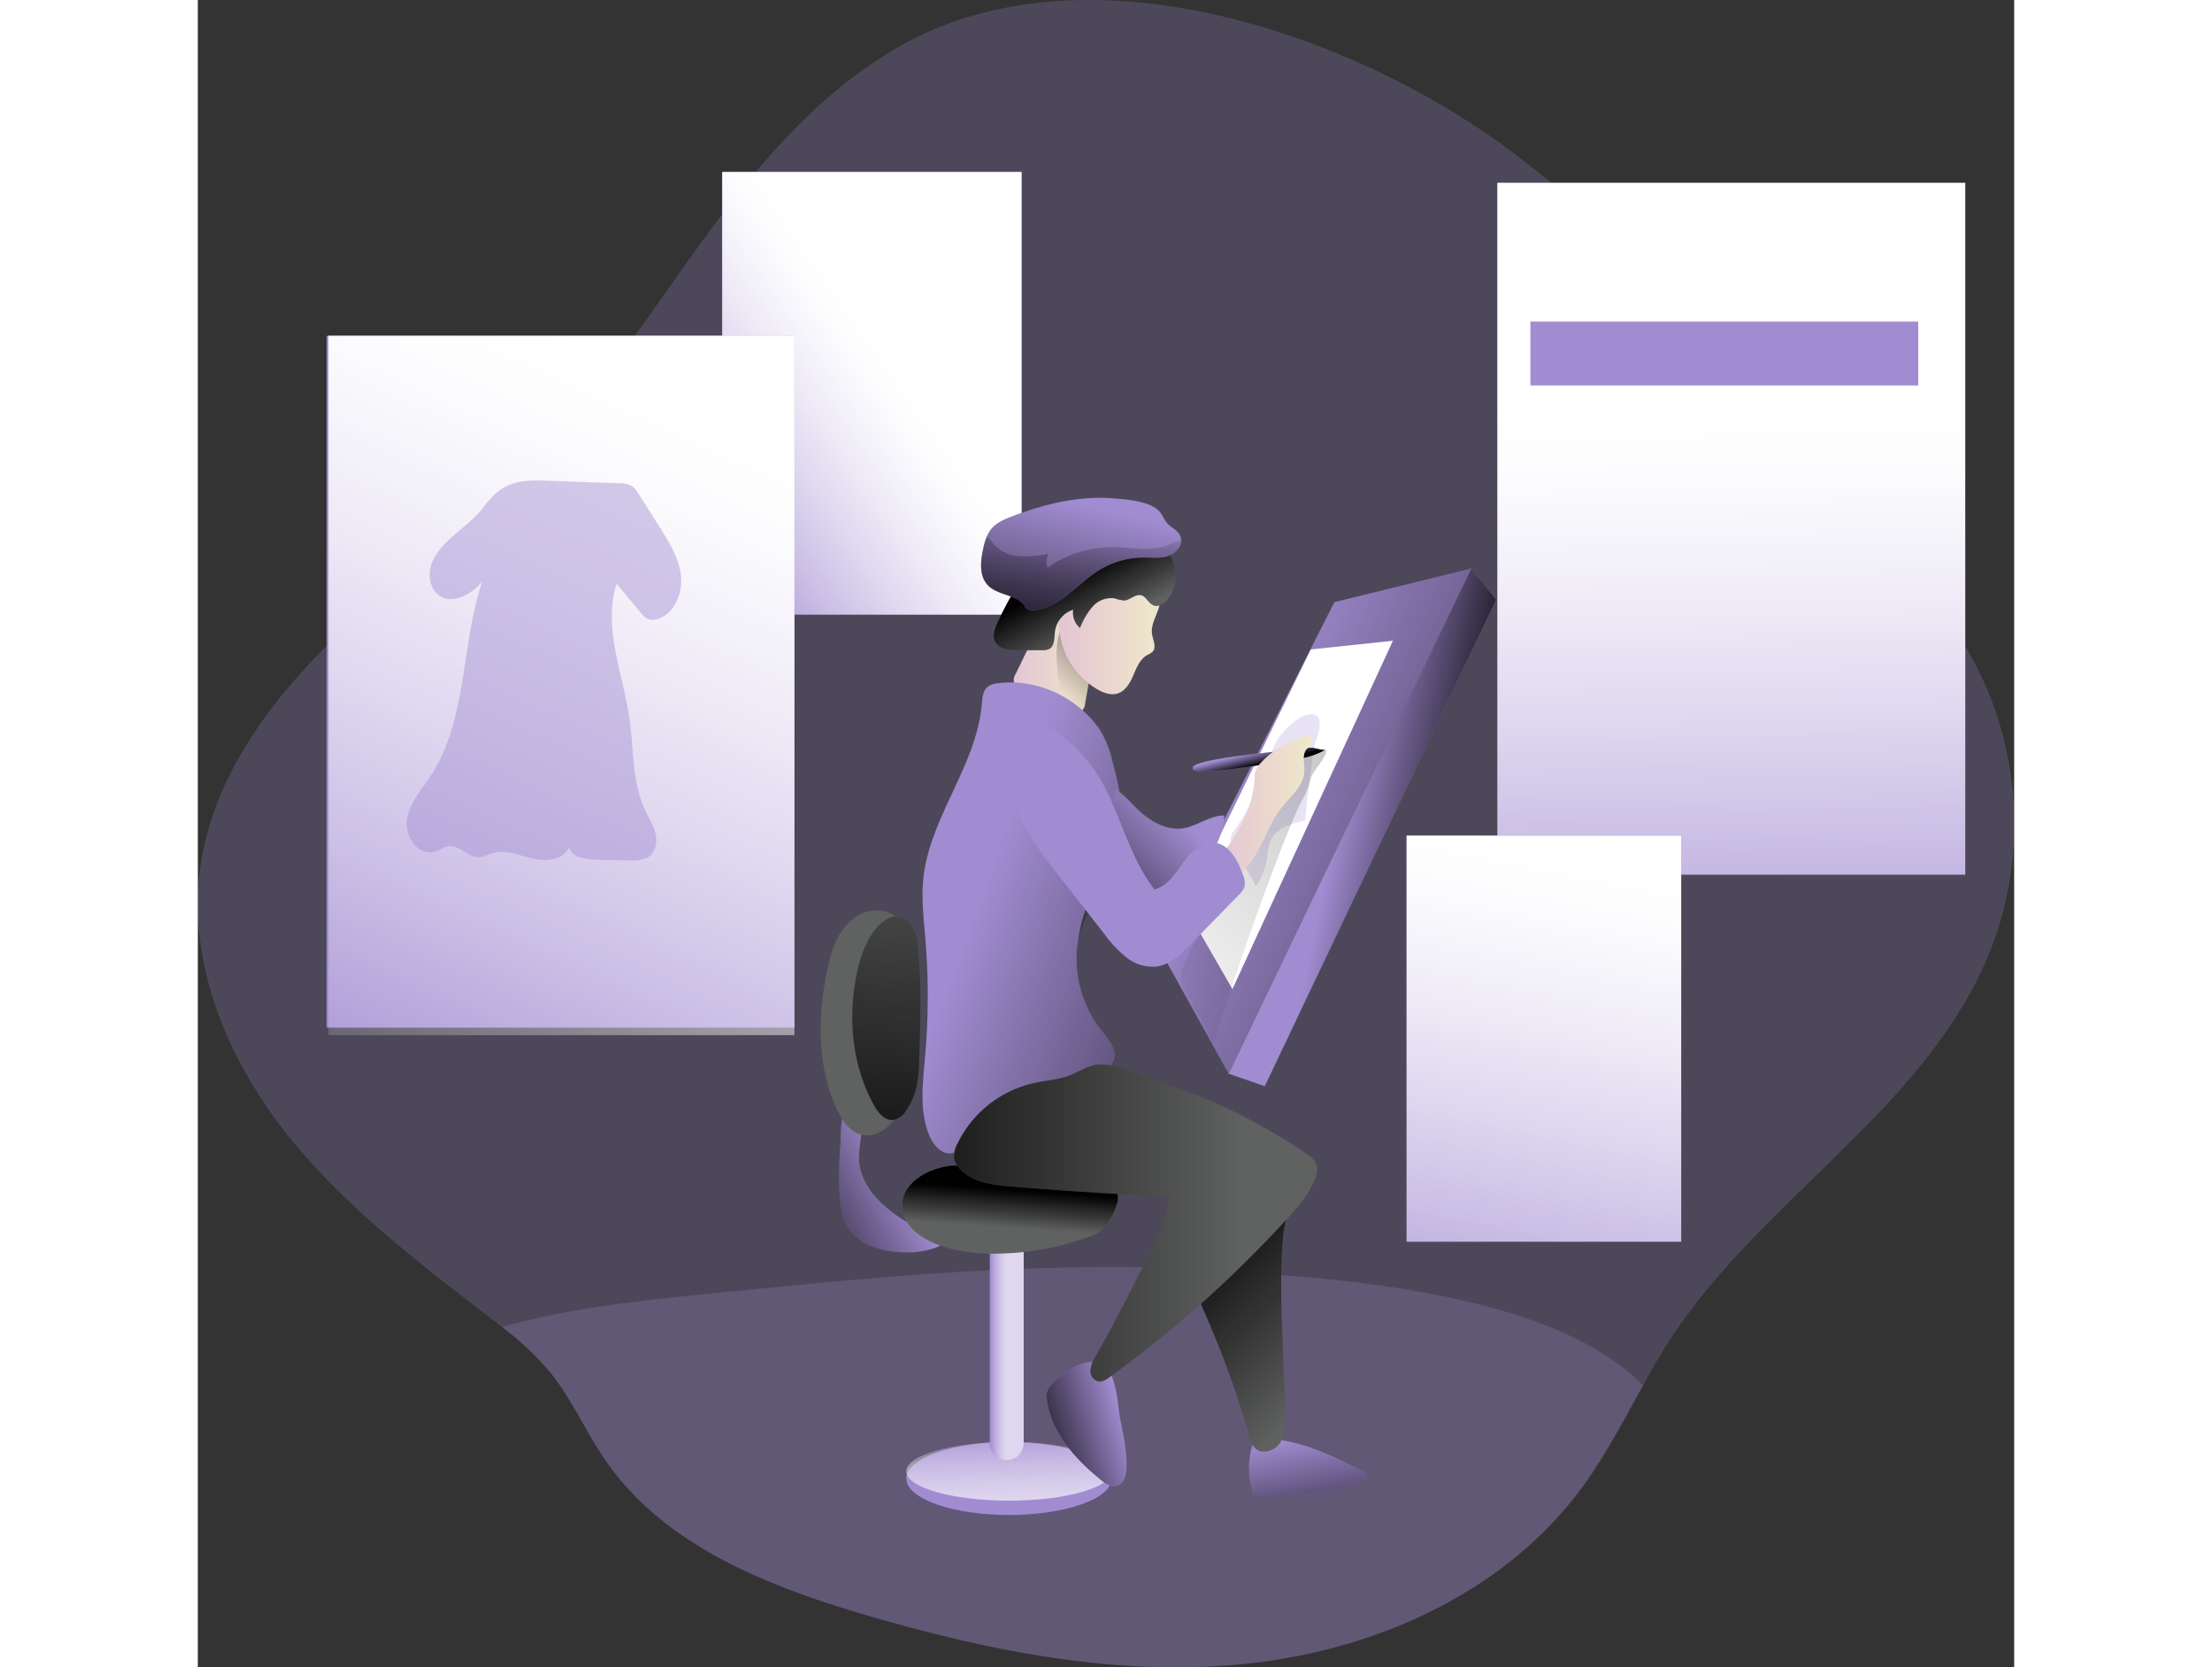 <svg id="Layer_1" data-name="Layer 1" xmlns="http://www.w3.org/2000/svg" xmlns:xlink="http://www.w3.org/1999/xlink" viewBox="0 0 535.59 491.6" width="406" height="306" class="illustration styles_illustrationTablet__1DWOa"><rect x="0" y="0" width="535.59" height="491.6" fill="#333333" stroke="none"/><defs><linearGradient id="linear-gradient" x1="299.35" y1="224.78" x2="465.92" y2="296.32" gradientUnits="userSpaceOnUse"><stop offset="0" stop-color="#010101" stop-opacity="0"></stop><stop offset="0.95" stop-color="#010101"></stop></linearGradient><linearGradient id="linear-gradient-2" x1="286.62" y1="300.74" x2="677.71" y2="3.15" xlink:href="#linear-gradient"></linearGradient><linearGradient id="linear-gradient-3" x1="330.27" y1="222.8" x2="331.32" y2="227.11" xlink:href="#linear-gradient"></linearGradient><linearGradient id="linear-gradient-4" x1="238.79" y1="420.48" x2="240.17" y2="467.25" gradientUnits="userSpaceOnUse"><stop offset="0" stop-color="#fff" stop-opacity="0"></stop><stop offset="0.07" stop-color="#fff" stop-opacity="0.22"></stop><stop offset="0.16" stop-color="#fff" stop-opacity="0.45"></stop><stop offset="0.25" stop-color="#fff" stop-opacity="0.65"></stop><stop offset="0.33" stop-color="#fff" stop-opacity="0.8"></stop><stop offset="0.4" stop-color="#fff" stop-opacity="0.91"></stop><stop offset="0.46" stop-color="#fff" stop-opacity="0.98"></stop><stop offset="0.51" stop-color="#fff"></stop></linearGradient><linearGradient id="linear-gradient-5" x1="233.62" y1="396.26" x2="243.52" y2="396.26" xlink:href="#linear-gradient-4"></linearGradient><linearGradient id="linear-gradient-6" x1="226.04" y1="347.16" x2="180.91" y2="370.55" xlink:href="#linear-gradient"></linearGradient><linearGradient id="linear-gradient-7" x1="256.95" y1="363.42" x2="257.78" y2="351.59" xlink:href="#linear-gradient"></linearGradient><linearGradient id="linear-gradient-8" x1="290.86" y1="419.35" x2="258.94" y2="429.25" xlink:href="#linear-gradient"></linearGradient><linearGradient id="linear-gradient-9" x1="343.31" y1="424.73" x2="351.01" y2="468.39" xlink:href="#linear-gradient"></linearGradient><linearGradient id="linear-gradient-10" x1="351.99" y1="409.57" x2="305.76" y2="362.24" xlink:href="#linear-gradient"></linearGradient><linearGradient id="linear-gradient-11" x1="139.01" y1="157.74" x2="275.49" y2="62.35" xlink:href="#linear-gradient-4"></linearGradient><linearGradient id="linear-gradient-12" x1="258.5" y1="196.81" x2="281.43" y2="196.81" gradientUnits="userSpaceOnUse"><stop offset="0" stop-color="#e4c5d5"></stop><stop offset="0.42" stop-color="#e9d3cf"></stop><stop offset="1" stop-color="#efe8ca"></stop></linearGradient><linearGradient id="linear-gradient-13" x1="270.75" y1="203.42" x2="301.57" y2="175.91" xlink:href="#linear-gradient"></linearGradient><linearGradient id="linear-gradient-14" x1="246.74" y1="270.47" x2="387.25" y2="321.83" xlink:href="#linear-gradient"></linearGradient><linearGradient id="linear-gradient-15" x1="318.4" y1="239.18" x2="346.51" y2="239.18" xlink:href="#linear-gradient-12"></linearGradient><linearGradient id="linear-gradient-16" x1="326.18" y1="361.95" x2="197.95" y2="361.95" xlink:href="#linear-gradient"></linearGradient><linearGradient id="linear-gradient-17" x1="230.16" y1="231.5" x2="212.55" y2="373.85" xlink:href="#linear-gradient"></linearGradient><linearGradient id="linear-gradient-18" x1="305.95" y1="240.61" x2="263.58" y2="283.26" xlink:href="#linear-gradient"></linearGradient><linearGradient id="linear-gradient-19" x1="335.56" y1="242.09" x2="382.15" y2="251.26" xlink:href="#linear-gradient"></linearGradient><linearGradient id="linear-gradient-20" x1="454.86" y1="306.88" x2="448.26" y2="-66.24" xlink:href="#linear-gradient-4"></linearGradient><linearGradient id="linear-gradient-21" x1="375.91" y1="410.59" x2="439.74" y2="93.61" xlink:href="#linear-gradient-4"></linearGradient><linearGradient id="linear-gradient-22" x1="271.87" y1="186.92" x2="301.85" y2="186.92" xlink:href="#linear-gradient-12"></linearGradient><linearGradient id="linear-gradient-23" x1="284.31" y1="187.69" x2="274.68" y2="170.08" xlink:href="#linear-gradient"></linearGradient><linearGradient id="linear-gradient-24" x1="281.26" y1="150.67" x2="265.29" y2="223.34" xlink:href="#linear-gradient"></linearGradient><linearGradient id="linear-gradient-25" x1="280.23" y1="149.39" x2="271.15" y2="222.86" xlink:href="#linear-gradient"></linearGradient><linearGradient id="linear-gradient-26" x1="45.68" y1="334.81" x2="246.07" y2="-97.32" xlink:href="#linear-gradient-4"></linearGradient></defs><title>Designer 2</title><path d="M546.84,280.91c-18.1,46.56-67.12,73.3-94.48,115.09-3,4.49-5.63,9.18-8.21,13.87-5.71,10.25-11.06,20.68-18,30.1-22.56,30.73-60.32,47.77-98.2,51.88s-76.11-3.48-112.7-14.19c-29.2-8.56-59.73-20.56-77-45.62-5.9-8.52-10-18.22-16.53-26.23a87.15,87.15,0,0,0-14-13.14c-1.48-1.17-2.93-2.3-4.41-3.44-21.74-16.69-43.79-33.61-60.52-55.35s-27.75-49.25-24.12-76.42c3.56-26.47,20.41-49.33,39.6-67.9s41.28-34,59.7-53.32c36.94-38.7,59.06-92.61,105-120.09,55.47-33.22,136.31-5,183.3,30.57,38.19,28.85,68.41,66.69,99.92,102.69,14.93,17.09,30.49,34.29,39.4,55.16A102.51,102.51,0,0,1,546.84,280.91Z" transform="translate(-17.99 -1.36)" fill="#a18cd1" opacity="0.24" style="isolation: isolate;"></path><path d="M444.15,409.87c-5.71,10.25-11.06,20.68-18,30.1-22.56,30.73-60.32,47.77-98.2,51.88s-76.11-3.48-112.7-14.19c-29.2-8.56-59.73-20.56-77-45.62-5.9-8.52-10-18.22-16.53-26.23a87.15,87.15,0,0,0-14-13.14c19.82-5.66,40.85-7.81,61.49-9.89,51.6-5.16,103.55-10.32,155.31-6.45C354.4,378.6,417.1,382.28,444.15,409.87Z" transform="translate(-17.99 -1.36)" fill="#a18cd1" opacity="0.24" style="isolation: isolate;"></path><rect x="383.21" y="53.92" width="137.95" height="203.98" fill="#a18cd1"></rect><polygon points="335.15 177.55 375.51 167.65 303.97 316.6 283.42 279.55 335.15 177.55" fill="#a18cd1"></polygon><polygon points="335.15 177.55 375.51 167.65 303.97 316.6 283.42 279.55 335.15 177.55" fill="url(#linear-gradient)"></polygon><polygon points="328.18 191.5 352.4 188.93 305.07 291.65 291.13 267.44 328.18 191.5" fill="#fff"></polygon><path d="M344.53,243.34c-3.85.81-8.18,2-10,5.46-.94,1.83-1,4-1.33,6a19.71,19.71,0,0,1-3.16,7.83l-6.95-12.23a3.83,3.83,0,0,1-.63-1.67,4,4,0,0,1,1-2.3,79.49,79.49,0,0,0,8.63-15.91c1.84-4.58,2.54-9.59,5.95-13.33,1.74-1.91,5.71-5.66,8.65-5.21,4.16.63,1.06,7.06.48,9.62C346.73,223.47,344.35,243.38,344.53,243.34Z" transform="translate(-17.99 -1.36)" fill="#a18cd1" opacity="0.24" style="isolation: isolate;"></path><path d="M346.21,230.73a23.19,23.19,0,0,1-2.69,6.72c-5.66,10.74-23,60.23-25.87,71.71-1.49-2.8-6.31-11.7-7.81-14.5-1-1.8-1.95-3.72-1.86-5.76a11.52,11.52,0,0,1,1.37-4.3c3.12-6.66,6.29-13.38,10.75-19.23,3.14-4.13,2.68-8.45,5.89-12.53,5.65-7.16,10.19-14.58,12.84-23.29.42-1.37,9.38-7.88,11.6-7.11C352.07,223,346.46,229.26,346.21,230.73Z" transform="translate(-17.99 -1.36)" fill="url(#linear-gradient-2)"></path><path d="M311.32,227.78c-.83,3,21.18-1.16,26-1.79,4.52-.59,9.18-1.24,13.12-3.55-.56.33-3.29-.67-4.2-.62-2.05.09-4.14.52-6.19.75C335.87,223,311.39,225.1,311.32,227.78Z" transform="translate(-17.99 -1.36)" fill="#a18cd1"></path><path d="M311.32,227.78c-.83,3,21.18-1.16,26-1.79,4.52-.59,9.18-1.24,13.12-3.55-.56.33-3.29-.67-4.2-.62-2.05.09-4.14.52-6.19.75C335.87,223,311.39,225.1,311.32,227.78Z" transform="translate(-17.99 -1.36)" fill="url(#linear-gradient-3)"></path><ellipse cx="239.19" cy="435.94" rx="30.29" ry="10.77" fill="#a18cd1"></ellipse><ellipse cx="239.19" cy="433.83" rx="30.29" ry="8.66" opacity="0.65" fill="url(#linear-gradient-4)"></ellipse><path d="M233.62,362h9.91a0,0,0,0,1,0,0v63.56a5,5,0,0,1-5,5h0a5,5,0,0,1-5-5V362a0,0,0,0,1,0,0Z" fill="#a18cd1"></path><path d="M233.62,362h9.91a0,0,0,0,1,0,0v63.56a5,5,0,0,1-5,5h0a5,5,0,0,1-5-5V362a0,0,0,0,1,0,0Z" opacity="0.65" fill="url(#linear-gradient-5)"></path><path d="M207.12,350.41c.07,4.85.46,10,3.39,13.88,3.45,4.54,9.58,6.12,15.28,6.31a25.42,25.42,0,0,0,9-1.09A13.66,13.66,0,0,0,242,364.2c-3.57-1.79-7.92-.4-11.8-1.33a17,17,0,0,1-5.32-2.57c-6-3.95-11.59-9.78-11.93-16.95-.17-3.61,1.11-7.23.49-10.83-.29-1.7-2-5.7-4.33-3.51-1.78,1.66-1.48,7.89-1.66,10.21C207.13,342.94,207.06,346.68,207.12,350.41Z" transform="translate(-17.99 -1.36)" fill="#a18cd1"></path><path d="M207.12,350.41c.07,4.85.46,10,3.39,13.88,3.45,4.54,9.58,6.12,15.28,6.31a25.42,25.42,0,0,0,9-1.09A13.66,13.66,0,0,0,242,364.2c-3.57-1.79-7.92-.4-11.8-1.33a17,17,0,0,1-5.32-2.57c-6-3.95-11.59-9.78-11.93-16.95-.17-3.61,1.11-7.23.49-10.83-.29-1.7-2-5.7-4.33-3.51-1.78,1.66-1.48,7.89-1.66,10.21C207.13,342.94,207.06,346.68,207.12,350.41Z" transform="translate(-17.99 -1.36)" fill="url(#linear-gradient-6)"></path><path d="M241.12,345c-5.21.36-10.12,2.49-12.89,5.61a9.08,9.08,0,0,0-1.46,10.57C228.7,364.7,233,367.46,238,369a50.87,50.87,0,0,0,15.92,2,81.1,81.1,0,0,0,27.29-5.13,12.24,12.24,0,0,0,3.07-1.53,7.89,7.89,0,0,0,1.65-1.84,22.76,22.76,0,0,0,2.91-5.67,6.34,6.34,0,0,0,.42-3.17c-.52-2.71-3.95-4.68-7.49-5.83-6.34-2.05-13.52-2.31-20.5-2.54-7.88-.26-15.79-.52-23.67-.1" transform="translate(-17.99 -1.36)" fill="#606161"></path><path d="M241.12,345c-5.21.36-10.12,2.49-12.89,5.61a9.08,9.08,0,0,0-1.46,10.57C228.7,364.7,233,367.46,238,369a50.87,50.87,0,0,0,15.92,2,81.1,81.1,0,0,0,27.29-5.13,12.24,12.24,0,0,0,3.07-1.53,7.89,7.89,0,0,0,1.65-1.84,22.76,22.76,0,0,0,2.91-5.67,6.34,6.34,0,0,0,.42-3.17c-.52-2.71-3.95-4.68-7.49-5.83-6.34-2.05-13.52-2.31-20.5-2.54-7.88-.26-15.79-.52-23.67-.1" transform="translate(-17.99 -1.36)" fill="url(#linear-gradient-7)"></path><path d="M269.87,409.45a6,6,0,0,0-1.46,2.32,6.42,6.42,0,0,0,0,2.69c1.43,9.57,8.48,17.3,16,23.38,1.28,1,2.82,2.09,4.41,1.74,2.2-.5,3-3.25,3-5.5.13-4.68-.82-9.31-1.77-13.89-.88-4.22-1-14.78-5.69-16.79S272.72,406.28,269.87,409.45Z" transform="translate(-17.99 -1.36)" fill="#a18cd1"></path><path d="M329.07,441.29a1.41,1.41,0,0,0,.47.79,2.06,2.06,0,0,0,1.22.25c10.39,0,21.25-.05,30.43-4.17.76-.34,1.6-.85,1.58-1.57s-.78-1.16-1.46-1.52c-7.72-4-15.91-8-24.95-9.24-4.61-.65-6.86-1.07-7.82,3.18A23.29,23.29,0,0,0,329.07,441.29Z" transform="translate(-17.99 -1.36)" fill="#a18cd1"></path><path d="M269.87,409.45a6,6,0,0,0-1.46,2.32,6.42,6.42,0,0,0,0,2.69c1.43,9.57,8.48,17.3,16,23.38,1.28,1,2.82,2.09,4.41,1.74,2.2-.5,3-3.25,3-5.5.13-4.68-.82-9.31-1.77-13.89-.88-4.22-1-14.78-5.69-16.79S272.72,406.28,269.87,409.45Z" transform="translate(-17.99 -1.36)" fill="url(#linear-gradient-8)"></path><path d="M329.07,441.29a1.41,1.41,0,0,0,.47.79,2.06,2.06,0,0,0,1.22.25c10.39,0,21.25-.05,30.43-4.17.76-.34,1.6-.85,1.58-1.57s-.78-1.16-1.46-1.52c-7.72-4-15.91-8-24.95-9.24-4.61-.65-6.86-1.07-7.82,3.18A23.29,23.29,0,0,0,329.07,441.29Z" transform="translate(-17.99 -1.36)" fill="url(#linear-gradient-9)"></path><path d="M338.63,418.43c0,2.87,0,5.93-1.52,8.34s-5.28,3.62-7.34,1.63a7.47,7.47,0,0,1-1.68-3.47,277.54,277.54,0,0,0-11.81-33.24c-2.86-6.7-6-13.45-6.62-20.7s2-15.3,8.35-18.93c5-2.85,14.93-3.57,19.33.93,3.34,3.42,1.05,8.63.69,12.78C336.53,383,338.37,401.13,338.63,418.43Z" transform="translate(-17.99 -1.36)" fill="#606161"></path><path d="M338.63,418.43c0,2.87,0,5.93-1.52,8.34s-5.28,3.62-7.34,1.63a7.47,7.47,0,0,1-1.68-3.47,277.54,277.54,0,0,0-11.81-33.24c-2.86-6.7-6-13.45-6.62-20.7s2-15.3,8.35-18.93c5-2.85,14.93-3.57,19.33.93,3.34,3.42,1.05,8.63.69,12.78C336.53,383,338.37,401.13,338.63,418.43Z" transform="translate(-17.99 -1.36)" fill="url(#linear-gradient-10)"></path><rect x="154.63" y="50.71" width="88.27" height="130.52" fill="#a18cd1"></rect><rect x="154.63" y="50.71" width="88.27" height="130.52" fill="url(#linear-gradient-11)"></rect><path d="M281.34,199.14c-.59,3.2-1.14,6.45-1.72,9.65a3.41,3.41,0,0,1-.9,2.11,1.92,1.92,0,0,1-1.29.47,7.09,7.09,0,0,1-2-.39c-5.16-1.68-10.43-3.4-14.93-6.45a3.68,3.68,0,0,1-1.95-2.54,4.13,4.13,0,0,1,.62-2c1.92-3.56,7.23-16.54,11.73-17.63,2-.51,3.63,1.8,5.12,4.69,1.68,3.44,3.13,7.74,4.5,9.22a4,4,0,0,1,.89,1.41A4,4,0,0,1,281.34,199.14Z" transform="translate(-17.99 -1.36)" fill="url(#linear-gradient-12)"></path><path d="M281.34,199.14c-.59,3.2-1.14,6.45-1.72,9.65a3.41,3.41,0,0,1-.9,2.11,1.92,1.92,0,0,1-1.29.47,7,7,0,0,1-4-3.52,18.06,18.06,0,0,1-1.6-5.78c-.63-4.46-1.06-9.27.11-13.64.55-2.08,2.19-2.08,4-1.41,1.68,3.44,3.13,7.74,4.5,9.22a4,4,0,0,1,.89,1.41A4,4,0,0,1,281.34,199.14Z" transform="translate(-17.99 -1.36)" fill="url(#linear-gradient-13)"></path><path d="M253.91,202.84a6,6,0,0,0-3,1c-1.45,1.18-1.59,3.3-1.75,5.16-1.54,18.18-15.48,33.48-17.26,51.64-.58,5.87.16,11.77.64,17.65a205.94,205.94,0,0,1-.09,34.59c-.68,7.71-1.74,15.77,1.11,23,1.12,2.83,3.42,5.75,6.45,5.57a8.82,8.82,0,0,0,3.62-1.35L284,317.65c1.59-.88,3.28-1.88,4-3.56,1.24-3-1.35-6.09-3.39-8.63a34.38,34.38,0,0,1-7.44-23.79c.71-5.67,1.89-13.24,4.77-14.89s6.08,1.84,6.88-1.37c2.23-9,2.64-6.81,2.29-16.94a99,99,0,0,0-3.63-23.32,29.14,29.14,0,0,0-3.79-9.05C277,206.77,265.2,201.33,253.91,202.84Z" transform="translate(-17.99 -1.36)" fill="#a18cd1"></path><path d="M253.91,202.84a6,6,0,0,0-3,1c-1.45,1.18-1.59,3.3-1.75,5.16-1.54,18.18-15.48,33.48-17.26,51.64-.58,5.87.16,11.77.64,17.65a205.94,205.94,0,0,1-.09,34.59c-.68,7.71-1.74,15.77,1.11,23,1.12,2.83,3.42,5.75,6.45,5.57a8.82,8.82,0,0,0,3.62-1.35L284,317.65c1.59-.88,3.28-1.88,4-3.56,1.24-3-1.35-6.09-3.39-8.63a34.38,34.38,0,0,1-7.44-23.79c2.29-18.19,14.57-18.95,14.25-25.75-.52-10.86-1.26-21.82-4.37-32.24a25.67,25.67,0,0,0-3.36-7.58C277,206.77,265.2,201.33,253.91,202.84Z" transform="translate(-17.99 -1.36)" fill="url(#linear-gradient-14)"></path><path d="M329.59,230.84a8.8,8.8,0,0,1,.27-2.12,6.91,6.91,0,0,1,1.65-2.5,27.13,27.13,0,0,1,14-7.95,1.93,1.93,0,0,1,.71,2.77,10.32,10.32,0,0,1-1.13,1.05c-1.61,1.64-.72,4.35-.81,6.65-.18,4.42-4.17,7.54-6.89,11-4.08,5.25-5.6,12.23-10,17.2-1.77,2-6,4.76-8.36,1.9-1.74-2.12.88-5.33,2.09-7C325.64,245.37,329.13,238.93,329.59,230.84Z" transform="translate(-17.99 -1.36)" fill="url(#linear-gradient-15)"></path><path d="M344.54,341.32c1.44,1,3,2.11,3.39,3.79a6.17,6.17,0,0,1-.43,3.56c-1.62,4.49-4.82,8.19-8,11.72a342.2,342.2,0,0,1-52.61,47c-1,.75-2.26,1.54-3.52,1.27a3.21,3.21,0,0,1-2.17-3.37,9.39,9.39,0,0,1,1.53-4q9.51-16.85,17.63-34.41c1.87-4,3.71-8.24,3.84-12.69q-23.26-1.06-46.47-3c-5.48-.45-11.52-1.21-15.17-5.33a6.12,6.12,0,0,1-1.55-2.87,7.47,7.47,0,0,1,1-4.42,33.05,33.05,0,0,1,21.92-17.7c3.65-.86,7.47-1.08,11-2.35,2.91-1.05,5.55-3.1,8.74-3.26,5.7-.28,13,3.4,18.35,5.16A172.2,172.2,0,0,1,344.54,341.32Z" transform="translate(-17.99 -1.36)" fill="#606161"></path><path d="M344.54,341.32c1.44,1,3,2.11,3.39,3.79a6.17,6.17,0,0,1-.43,3.56c-1.62,4.49-4.82,8.19-8,11.72a342.2,342.2,0,0,1-52.61,47c-1,.75-2.26,1.54-3.52,1.27a3.21,3.21,0,0,1-2.17-3.37,9.39,9.39,0,0,1,1.53-4q9.51-16.85,17.63-34.41c1.87-4,3.71-8.24,3.84-12.69q-23.26-1.06-46.47-3c-5.48-.45-11.52-1.21-15.17-5.33a6.12,6.12,0,0,1-1.55-2.87,7.47,7.47,0,0,1,1-4.42,33.05,33.05,0,0,1,21.92-17.7c3.65-.86,7.47-1.08,11-2.35,2.91-1.05,5.55-3.1,8.74-3.26,5.7-.28,13,3.4,18.35,5.16A172.2,172.2,0,0,1,344.54,341.32Z" transform="translate(-17.99 -1.36)" fill="url(#linear-gradient-16)"></path><path d="M217.05,269.87c-3.89.38-7.27,3-9.4,6.3s-3.17,7.13-4,10.94c-2.95,13.87-3.19,28.88,2.94,41.66,1.51,3.15,3.72,6.37,7.11,7.2,4.37,1.06,8.63-2.38,10.94-6.25,4.46-7.48,4.57-16.68,4.55-25.39l0-17.34C229.16,279.57,226.7,268.93,217.05,269.87Z" transform="translate(-17.99 -1.36)" fill="#606161"></path><path d="M212.46,287.67c-2.94,13.22-1.66,27.59,4.84,39.47,1.3,2.38,3.48,5,6.14,4.42a6,6,0,0,0,3.46-2.81A20.89,20.89,0,0,0,230,321.5a40.76,40.76,0,0,0,.69-7.4c.37-11,.74-22.08-.28-33.06a14.53,14.53,0,0,0-1.67-6.44c-3.06-5-7.66-3.2-10.68.45S213.46,283.19,212.46,287.67Z" transform="translate(-17.99 -1.36)" fill="#606161"></path><path d="M212.46,287.67c-2.94,13.22-1.66,27.59,4.84,39.47,1.3,2.38,3.48,5,6.14,4.42a6,6,0,0,0,3.46-2.81A20.89,20.89,0,0,0,230,321.5a40.76,40.76,0,0,0,.69-7.4c.37-11,.74-22.08-.28-33.06a14.53,14.53,0,0,0-1.67-6.44c-3.06-5-7.66-3.2-10.68.45S213.46,283.19,212.46,287.67Z" transform="translate(-17.99 -1.36)" fill="url(#linear-gradient-17)"></path><path d="M296.92,241.62c3.24,2.6,7.33,4.58,11.45,4,4.28-.6,8-3.86,12.31-3.8a20.93,20.93,0,0,1-3.14,9.92c-2.27,3.63-5.59,6.47-8.86,9.25l-7.46,6.33c-1.06.9-2.32,1.86-3.69,1.64a3.94,3.94,0,0,1-1.85-1c-2.93-2.48-4.17-6.38-5.23-10.07-.9-3.16-1.77-6.32-2.64-9.49a18.76,18.76,0,0,1-.89-4.86c0-2.46.64-7.53,1.89-9.36C291.81,236.22,294.08,239.36,296.92,241.62Z" transform="translate(-17.99 -1.36)" fill="#a18cd1"></path><path d="M296.92,241.62c3.24,2.6,7.33,4.58,11.45,4,4.28-.6,8-3.86,12.31-3.8a20.93,20.93,0,0,1-3.14,9.92c-2.27,3.63-5.59,6.47-8.86,9.25l-7.46,6.33c-1.06.9-2.32,1.86-3.69,1.64a3.94,3.94,0,0,1-1.85-1c-2.93-2.48-4.17-6.38-5.23-10.07-.9-3.16-1.77-6.32-2.64-9.49a18.76,18.76,0,0,1-.89-4.86c0-2.46.64-7.53,1.89-9.36C291.81,236.22,294.08,239.36,296.92,241.62Z" transform="translate(-17.99 -1.36)" fill="url(#linear-gradient-18)"></path><polygon points="375.51 167.65 382.85 176.82 314.61 320.27 303.97 316.6 375.51 167.65" fill="#a18cd1"></polygon><polygon points="375.51 167.65 382.85 176.82 314.61 320.27 303.97 316.6 375.51 167.65" fill="url(#linear-gradient-19)"></polygon><rect x="383.21" y="53.92" width="137.95" height="203.98" fill="url(#linear-gradient-20)"></rect><rect x="356.43" y="246.4" width="80.97" height="119.73" fill="#a18cd1"></rect><rect x="356.43" y="246.4" width="80.97" height="119.73" fill="url(#linear-gradient-21)"></rect><path d="M301.69,179.24c-.56,3.13-2.82,6-2.32,9.14.29,1.78,1.38,3.87.13,5.17a6,6,0,0,1-1.51.93c-2.15,1.2-3.17,3.69-4.15,6s-2.35,4.69-4.72,5.39c-1.9.56-3.94-.17-5.67-1.12a23,23,0,0,1-11.17-24.12c1-4.61,3.59-9.08,7.77-11.24C287.07,165.73,303.63,168.45,301.69,179.24Z" transform="translate(-17.99 -1.36)" fill="url(#linear-gradient-22)"></path><path d="M304.21,177.76c-1,1.44-2.77,2.78-4.4,2.12s-2.11-2.6-3.66-3c-1.74-.43-3.25,1.45-5,1.54a10.62,10.62,0,0,1-2.74-.61,7.27,7.27,0,0,0-6.59,2.42,21.23,21.23,0,0,0-3.69,6.31,5.94,5.94,0,0,1-2-5.41,7.85,7.85,0,0,0-5.39,6.32c-.26,1.93,0,4.39-1.74,5.3a4.35,4.35,0,0,1-2.06.34l-7.15,0c-2.57,0-5.69-.31-6.77-2.64-.8-1.74,0-3.76.78-5.49,3.5-7.5,7.71-14.81,13.64-20.59s13.78-9.91,22.06-10.08C299.79,154.13,310.92,168.3,304.21,177.76Z" transform="translate(-17.99 -1.36)" fill="#606161"></path><path d="M304.21,177.76c-1,1.44-2.77,2.78-4.4,2.12s-2.11-2.6-3.66-3c-1.74-.43-3.25,1.45-5,1.54a10.62,10.62,0,0,1-2.74-.61,7.27,7.27,0,0,0-6.59,2.42,21.23,21.23,0,0,0-3.69,6.31,5.94,5.94,0,0,1-2-5.41,7.85,7.85,0,0,0-5.39,6.32c-.26,1.93,0,4.39-1.74,5.3a4.35,4.35,0,0,1-2.06.34l-7.15,0c-2.57,0-5.69-.31-6.77-2.64-.8-1.74,0-3.76.78-5.49,3.5-7.5,7.71-14.81,13.64-20.59s13.78-9.91,22.06-10.08C299.79,154.13,310.92,168.3,304.21,177.76Z" transform="translate(-17.99 -1.36)" fill="url(#linear-gradient-23)"></path><path d="M258.29,153.54c-2.45.92-5,2-6.57,4.09a13.77,13.77,0,0,0-2.09,5.3c-.86,3.75-1.33,8.2,1.34,11,2.87,3,8.18,2.65,10.72,5.91a4.14,4.14,0,0,0,1.19,1.27,2.73,2.73,0,0,0,1.33.19c7.67-.35,12.88-7.62,19.38-11.7a25.18,25.18,0,0,1,13.21-3.84c2.44,0,5,.33,7.28-.43s4.39-3.13,3.74-5.48c-.54-2-2.39-2.63-3.71-3.94s-1.63-2.88-2.81-4c-2.88-2.83-9.68-3.32-13.48-3.61C277.75,147.49,267.64,150,258.29,153.54Z" transform="translate(-17.99 -1.36)" fill="#a18cd1"></path><path d="M307.88,161a5.38,5.38,0,0,1-3.79,4.34c-2.35.75-4.85.43-7.27.43a25,25,0,0,0-13.22,3.83c-6.53,4.07-11.72,11.34-19.39,11.69a2.22,2.22,0,0,1-1.33-.19,5,5,0,0,1-1.21-1.25c-2.54-3.29-7.82-2.94-10.71-5.91-2.66-2.77-2.19-7.23-1.33-11a19.8,19.8,0,0,1,1-3.36,7.24,7.24,0,0,1,1.09-2c1.57-2.07,4.11-3.16,6.53-4.06,9.38-3.56,19.47-6.06,29.55-5.32,3.8.27,10.6.78,13.49,3.6,1.17,1.17,1.56,2.81,2.81,4.06s3.17,2,3.68,3.91A2.33,2.33,0,0,1,307.88,161Z" transform="translate(-17.99 -1.36)" fill="url(#linear-gradient-24)"></path><path d="M265.07,216.68c2.36-2,5.88,0,8.21,2a55.67,55.67,0,0,1,7.52,7.6c8.71,11,10.6,26.3,19.3,37.35,3.75-1,6.07-4.58,8.31-7.73s5.4-6.4,9.26-6.06c4.49.39,7,5.28,8.51,9.53a5.87,5.87,0,0,1,.49,3.28,6,6,0,0,1-1.76,2.62l-14.14,14.5c-2.86,2.94-6,6-10.1,6.59a12.54,12.54,0,0,1-9-2.79,37.31,37.31,0,0,1-6.59-7.09L270.65,258c-4.22-5.43-8.53-11-10.64-17.55s-1.61-14.37,3-19.46" transform="translate(-17.99 -1.36)" fill="#a18cd1"></path><path d="M307.88,161a5.38,5.38,0,0,1-3.79,4.34c-2.35.75-4.85.43-7.27.43a25,25,0,0,0-13.22,3.83c-6.53,4.07-11.72,11.34-19.39,11.69a2.22,2.22,0,0,1-1.33-.19,5,5,0,0,1-1.21-1.25c-2.54-3.29-7.82-2.94-10.71-5.91-2.66-2.77-2.19-7.23-1.33-11a19.8,19.8,0,0,1,1-3.36,11.23,11.23,0,0,1,2.07,2.26,11,11,0,0,0,7.58,3.52,33.11,33.11,0,0,0,8.57-.7,5,5,0,0,0-.32,4.1,33.07,33.07,0,0,1,19-6.06c3.44,0,6.84.51,10.24.47a20.72,20.72,0,0,0,5.83-.86c1.05-.35,3-1.72,4.14-1.37C307.8,160.94,307.84,161,307.88,161Z" transform="translate(-17.99 -1.36)" fill="url(#linear-gradient-25)"></path><rect x="392.94" y="94.82" width="114.36" height="18.84" fill="#a18cd1"></rect><rect x="37.98" y="99.04" width="137.95" height="203.98" fill="#a18cd1"></rect><rect x="38.51" y="98.99" width="137.42" height="206.24" fill="url(#linear-gradient-26)"></rect><path d="M87.08,167.19c-1.45,3.49-.75,8.19,2.54,10.05,4.08,2.31,9.1-.86,12.23-4.35-6.33,18.82-4.3,40.61-15.2,57.22-2.72,4.15-6.27,8.06-7,13s3.47,10.83,8.22,9.39c1.45-.44,2.71-1.5,4.22-1.65,3.13-.32,5.54,3.29,8.68,3.27,1.44,0,2.75-.8,4.13-1.21,3.88-1.15,7.93.67,11.86,1.62s9.06.42,10.63-3.3c1.07,3,5,3.56,8.18,3.63l9.62.21c2.08,0,4.35,0,6-1.25,1.94-1.53,2.32-4.4,1.72-6.8s-2-4.5-3-6.74c-3.92-8.23-3.33-17.79-4.61-26.82-1.89-13.42-8-27.11-3.81-40l7.22,8.73a6,6,0,0,0,1.71,1.58,4.45,4.45,0,0,0,3.59-.05c4.79-1.84,7-7.66,6.42-12.75s-3.41-9.62-6.14-14L147.9,146.9a6.88,6.88,0,0,0-1.83-2.17,7,7,0,0,0-3.79-.87l-21.9-.78c-8.82-.32-13.17,1.09-18.12,7.79C98,156.68,89.94,160.32,87.08,167.19Z" transform="translate(-17.99 -1.36)" fill="#a18cd1" opacity="0.45"></path></svg>
